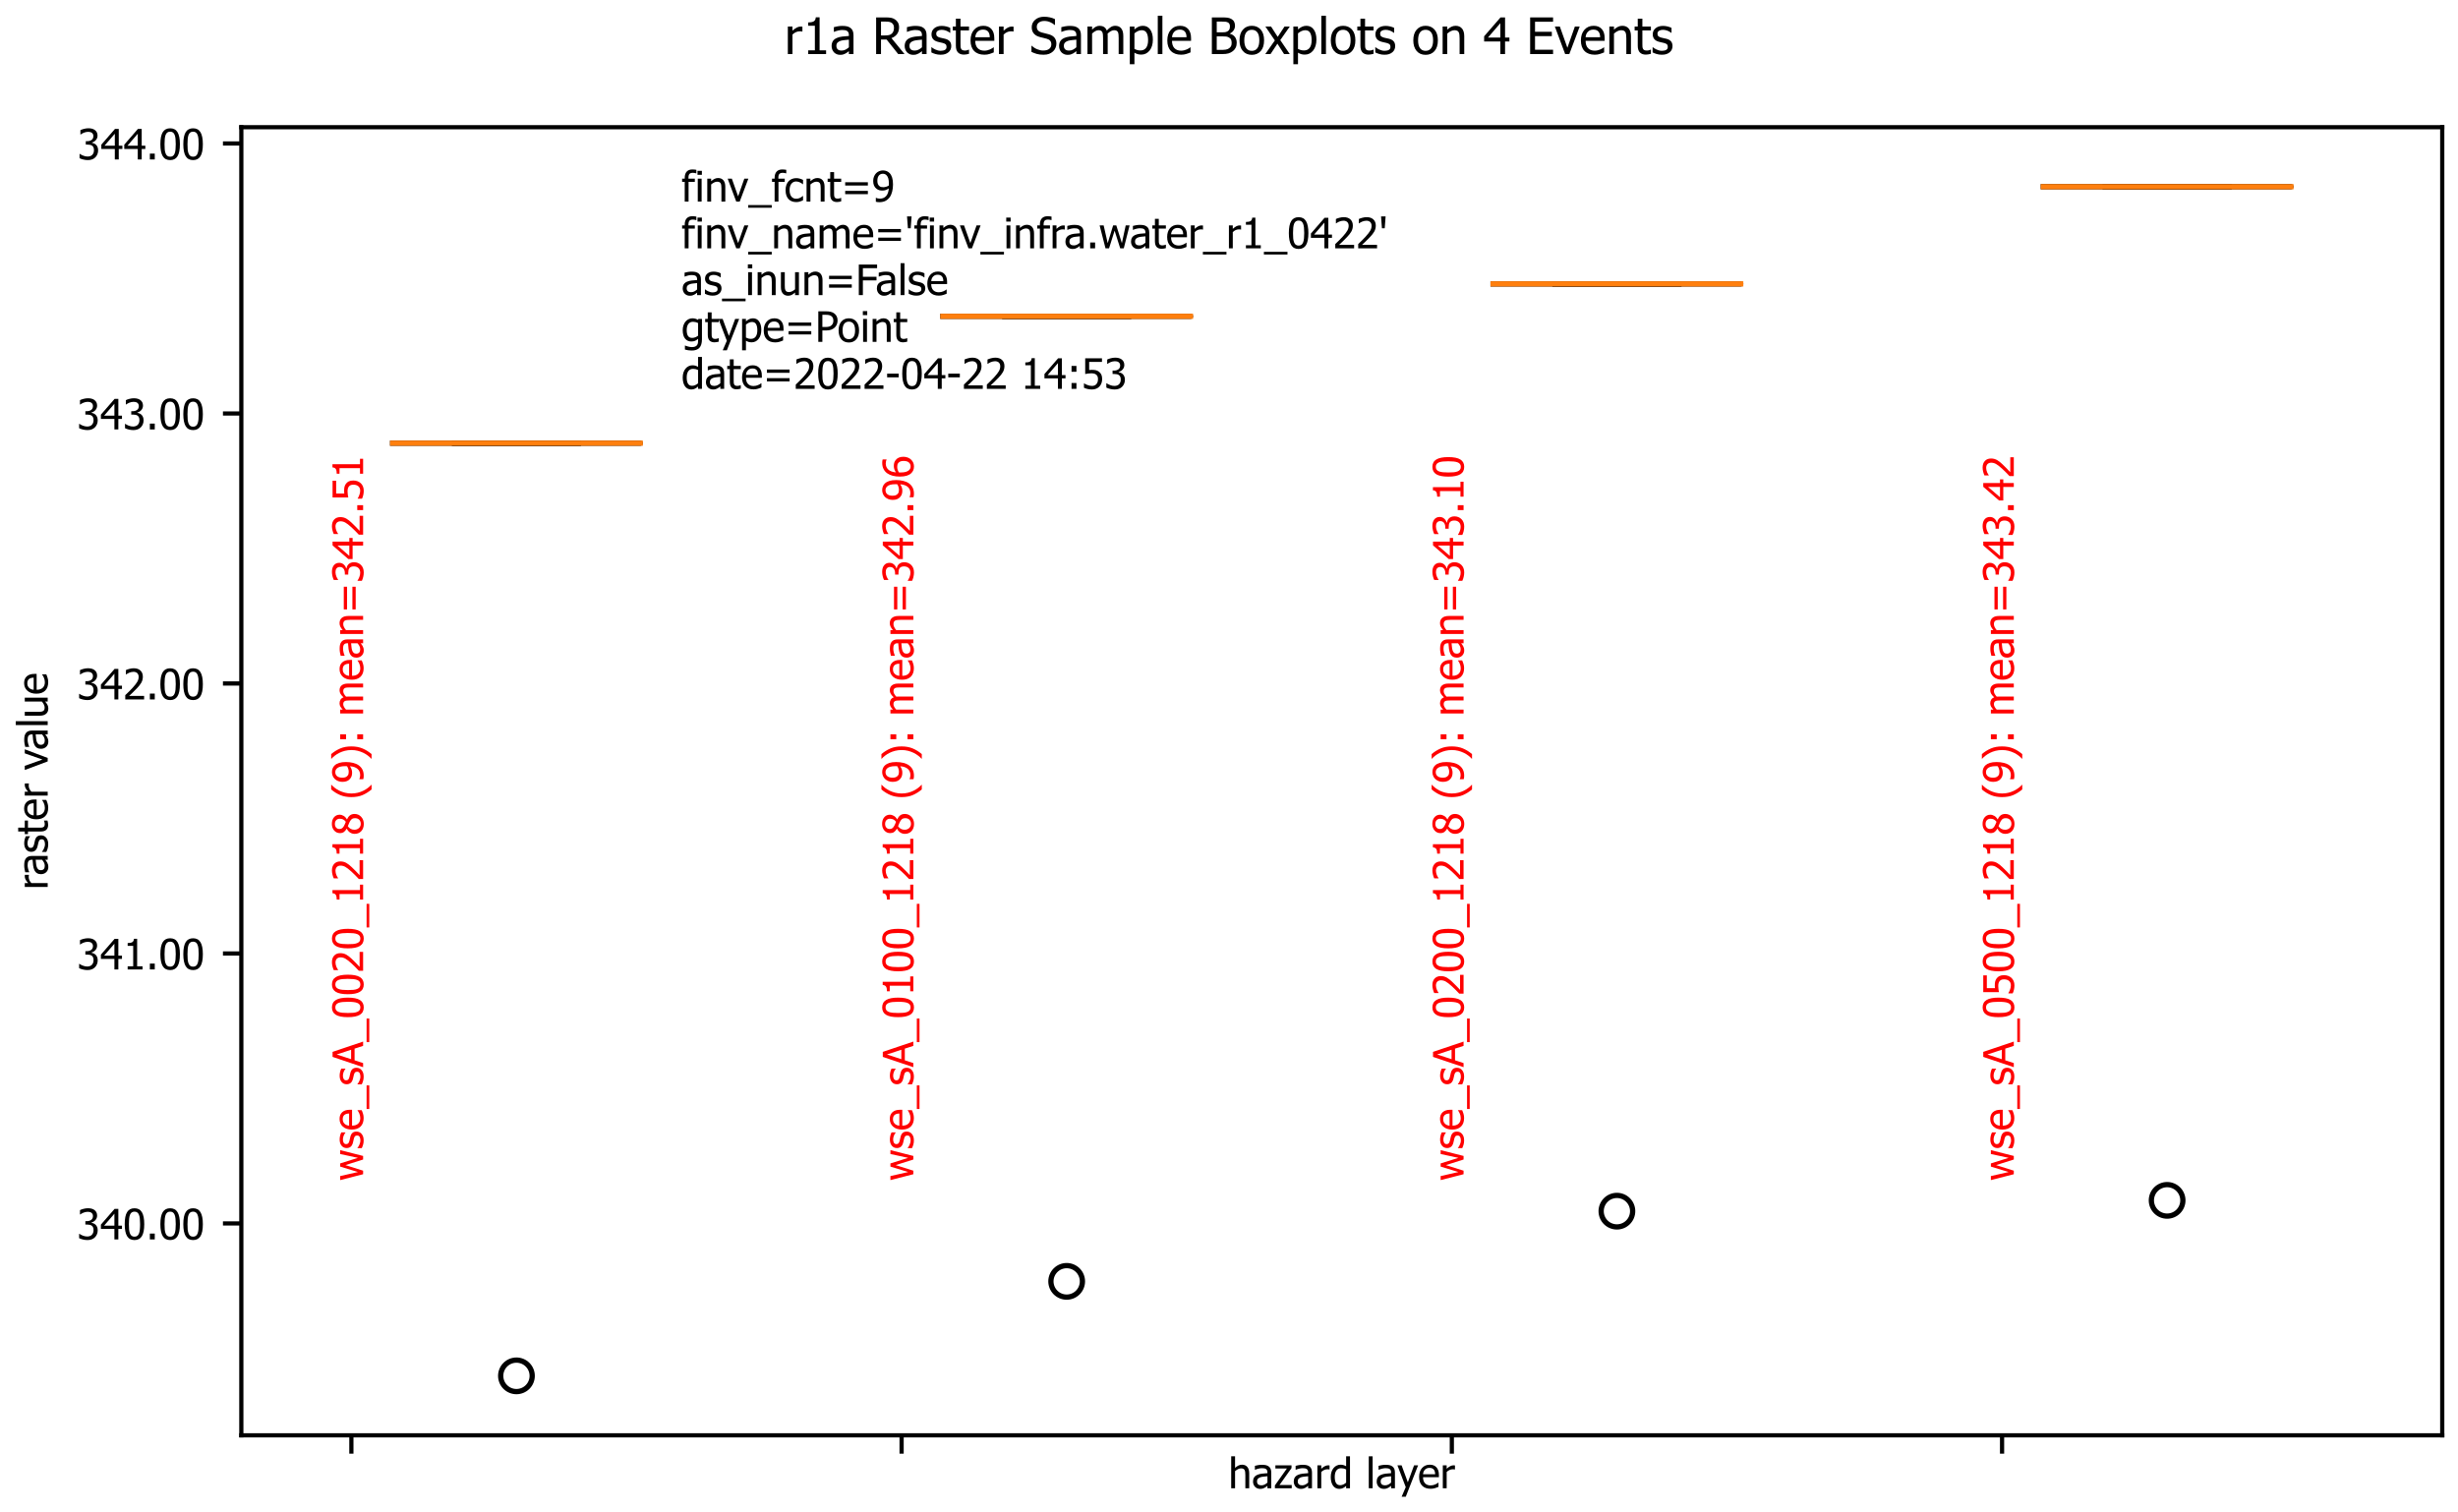 <?xml version="1.0" encoding="utf-8" standalone="no"?>
<!DOCTYPE svg PUBLIC "-//W3C//DTD SVG 1.1//EN"
  "http://www.w3.org/Graphics/SVG/1.1/DTD/svg11.dtd">
<!-- Created with matplotlib (https://matplotlib.org/) -->
<svg height="288pt" version="1.1" viewBox="0 0 468 288" width="468pt" xmlns="http://www.w3.org/2000/svg" xmlns:xlink="http://www.w3.org/1999/xlink">
 <defs>
  <style type="text/css">*{stroke-linecap:butt;stroke-linejoin:round;}</style>
 </defs>
 <g id="figure_1">
  <g id="patch_1">
   <path d="M 0 288 
L 468 288 
L 468 0 
L 0 0 
z
" style="fill:none;"/>
  </g>
  <g id="axes_1">
   <g id="patch_2">
    <path d="M 45.949 273.311 
L 465 273.311 
L 465 24.228 
L 45.949 24.228 
z
" style="fill:none;"/>
   </g>
   <g id="matplotlib.axis_1">
    <g id="xtick_1">
     <g id="line2d_1">
      <defs>
       <path d="M 0 0 
L 0 3.5 
" id="m042adf3359" style="stroke:#000000;stroke-width:0.8;"/>
      </defs>
      <g>
       <use style="stroke:#000000;stroke-width:0.8;" x="66.902" xlink:href="#m042adf3359" y="273.311"/>
      </g>
     </g>
     <g id="text_1">
      <!-- wse_sA_0020_1218 (9): mean=342.51 -->
      <g style="fill:#ff0000;" transform="translate(69.136 224.829)rotate(-90)scale(0.08 -0.08)">
       <defs>
        <path d="M 72.75 54.547 
L 58.938 0 
L 50.438 0 
L 37.109 42.047 
L 23.875 0 
L 15.438 0 
L 1.469 54.547 
L 11.031 54.547 
L 20.656 12.312 
L 33.594 54.547 
L 41.156 54.547 
L 54.438 12.312 
L 63.531 54.547 
z
" id="Tahoma-119"/>
        <path d="M 21.391 -1.312 
Q 15.922 -1.312 11.156 0.141 
Q 6.391 1.609 3.266 3.266 
L 3.266 13.578 
L 3.766 13.578 
Q 4.938 12.641 6.516 11.516 
Q 8.109 10.406 10.75 9.188 
Q 13.094 8.109 15.891 7.281 
Q 18.703 6.453 21.734 6.453 
Q 23.922 6.453 26.406 6.953 
Q 28.906 7.469 30.125 8.25 
Q 31.844 9.375 32.594 10.641 
Q 33.344 11.922 33.344 14.453 
Q 33.344 17.719 31.562 19.375 
Q 29.781 21.047 25.25 22.172 
Q 23.484 22.609 20.656 23.188 
Q 17.828 23.781 15.438 24.469 
Q 9.188 26.266 6.344 30.047 
Q 3.516 33.844 3.516 39.203 
Q 3.516 46.578 9.078 51.219 
Q 14.656 55.859 23.875 55.859 
Q 28.422 55.859 33 54.734 
Q 37.594 53.609 40.719 51.906 
L 40.719 42.094 
L 40.234 42.094 
Q 36.719 44.875 32.391 46.484 
Q 28.078 48.094 23.688 48.094 
Q 19.141 48.094 16.016 46.188 
Q 12.891 44.281 12.891 40.438 
Q 12.891 37.016 14.75 35.328 
Q 16.609 33.641 20.703 32.562 
Q 22.75 32.031 25.266 31.516 
Q 27.781 31 30.562 30.328 
Q 36.625 28.812 39.672 25.297 
Q 42.719 21.781 42.719 15.719 
Q 42.719 12.203 41.328 9.047 
Q 39.938 5.906 37.25 3.656 
Q 34.328 1.219 30.641 -0.047 
Q 26.953 -1.312 21.391 -1.312 
z
" id="Tahoma-115"/>
        <path d="M 30.328 -1.266 
Q 17.281 -1.266 10.078 6.078 
Q 2.875 13.422 2.875 26.953 
Q 2.875 40.281 9.859 48.172 
Q 16.844 56.062 28.125 56.062 
Q 33.203 56.062 37.109 54.594 
Q 41.016 53.125 43.953 50 
Q 46.875 46.875 48.438 42.359 
Q 50 37.844 50 31.297 
L 50 26.312 
L 12.203 26.312 
Q 12.203 16.797 16.984 11.766 
Q 21.781 6.734 30.219 6.734 
Q 33.25 6.734 36.156 7.422 
Q 39.062 8.109 41.406 9.188 
Q 43.891 10.297 45.594 11.344 
Q 47.312 12.406 48.438 13.328 
L 48.969 13.328 
L 48.969 3.328 
Q 47.359 2.688 44.969 1.734 
Q 42.578 0.781 40.672 0.25 
Q 37.984 -0.484 35.812 -0.875 
Q 33.641 -1.266 30.328 -1.266 
z
M 41.062 33.344 
Q 40.969 37.062 40.188 39.75 
Q 39.406 42.438 37.938 44.281 
Q 36.328 46.344 33.812 47.406 
Q 31.297 48.484 27.594 48.484 
Q 23.922 48.484 21.359 47.391 
Q 18.797 46.297 16.703 44.188 
Q 14.656 42.047 13.578 39.422 
Q 12.5 36.812 12.203 33.344 
z
" id="Tahoma-101"/>
        <path d="M 55.375 -14.656 
L -0.781 -14.656 
L -0.781 -8.297 
L 55.375 -8.297 
z
" id="Tahoma-95"/>
        <path d="M -0.484 0 
L 24.031 72.703 
L 35.938 72.703 
L 60.453 0 
L 50.25 0 
L 43.656 20.312 
L 15.875 20.312 
L 9.281 0 
z
M 40.969 28.562 
L 29.734 62.844 
L 18.562 28.562 
z
" id="Tahoma-65"/>
        <path d="M 50.531 36.375 
Q 50.531 16.797 44.844 7.641 
Q 39.156 -1.516 27.297 -1.516 
Q 15.281 -1.516 9.656 7.812 
Q 4.047 17.141 4.047 36.281 
Q 4.047 55.953 9.734 65.062 
Q 15.438 74.172 27.297 74.172 
Q 39.312 74.172 44.922 64.75 
Q 50.531 55.328 50.531 36.375 
z
M 38.031 14.203 
Q 39.453 17.828 40.031 23.344 
Q 40.625 28.859 40.625 36.375 
Q 40.625 43.844 40.031 49.359 
Q 39.453 54.891 37.984 58.547 
Q 36.531 62.25 33.953 64.172 
Q 31.391 66.109 27.297 66.109 
Q 23.25 66.109 20.625 64.172 
Q 18.016 62.25 16.5 58.453 
Q 15.047 54.734 14.5 49.062 
Q 13.969 43.406 13.969 36.281 
Q 13.969 28.656 14.422 23.531 
Q 14.891 18.406 16.453 14.359 
Q 17.875 10.594 20.484 8.562 
Q 23.094 6.547 27.297 6.547 
Q 31.344 6.547 33.953 8.469 
Q 36.578 10.406 38.031 14.203 
z
" id="Tahoma-48"/>
        <path d="M 50.203 0 
L 5.328 0 
L 5.328 10.203 
Q 10.156 14.797 14.453 18.984 
Q 18.75 23.188 22.859 27.734 
Q 31.156 36.859 34.172 42.359 
Q 37.203 47.859 37.203 53.719 
Q 37.203 56.734 36.25 59.031 
Q 35.297 61.328 33.641 62.844 
Q 31.938 64.312 29.688 65.031 
Q 27.438 65.766 24.75 65.766 
Q 22.172 65.766 19.5 65.109 
Q 16.844 64.453 14.406 63.484 
Q 12.359 62.641 10.453 61.469 
Q 8.547 60.297 7.375 59.469 
L 6.844 59.469 
L 6.844 69.828 
Q 9.859 71.344 15.25 72.781 
Q 20.656 74.219 25.484 74.219 
Q 35.641 74.219 41.406 68.812 
Q 47.172 63.422 47.172 54.203 
Q 47.172 49.953 46.172 46.328 
Q 45.172 42.719 43.406 39.656 
Q 41.609 36.469 39.062 33.344 
Q 36.531 30.219 33.688 27.203 
Q 29.109 22.219 23.469 16.844 
Q 17.828 11.469 14.453 8.344 
L 50.203 8.344 
z
" id="Tahoma-50"/>
        <path d="M 46.484 0 
L 11.031 0 
L 11.031 7.422 
L 24.219 7.422 
L 24.219 56.156 
L 11.031 56.156 
L 11.031 62.797 
Q 18.5 62.797 22.047 64.922 
Q 25.594 67.047 26.031 72.953 
L 33.594 72.953 
L 33.594 7.422 
L 46.484 7.422 
z
" id="Tahoma-49"/>
        <path d="M 39.594 55.766 
Q 39.594 60.641 36.328 63.906 
Q 33.062 67.188 27.25 67.188 
Q 21.922 67.188 18.531 64.25 
Q 15.141 61.328 15.141 56.344 
Q 15.141 52.734 16.875 50.234 
Q 18.609 47.75 22.078 45.75 
Q 23.578 44.922 26.672 43.453 
Q 29.781 42 32.328 41.156 
Q 36.578 44.438 38.078 47.875 
Q 39.594 51.312 39.594 55.766 
z
M 40.969 19.344 
Q 40.969 23.828 39.203 26.469 
Q 37.453 29.109 32.422 31.844 
Q 30.766 32.766 28 33.828 
Q 25.25 34.906 21.781 36.375 
Q 17.719 33.688 15.562 29.75 
Q 13.422 25.828 13.422 20.797 
Q 13.422 14.203 17.406 9.906 
Q 21.391 5.609 27.391 5.609 
Q 33.547 5.609 37.25 9.297 
Q 40.969 12.984 40.969 19.344 
z
M 27.297 -1.656 
Q 21.875 -1.656 17.422 -0.047 
Q 12.984 1.562 9.859 4.594 
Q 6.781 7.516 5.188 11.547 
Q 3.609 15.578 3.609 20.062 
Q 3.609 25.984 6.75 30.938 
Q 9.906 35.891 15.922 38.812 
L 15.922 39.109 
Q 10.547 42.234 7.953 45.938 
Q 5.375 49.656 5.375 55.219 
Q 5.375 63.422 11.578 68.891 
Q 17.781 74.359 27.297 74.359 
Q 37.203 74.359 43.188 69.156 
Q 49.172 63.969 49.172 55.859 
Q 49.172 50.984 46.312 46.188 
Q 43.453 41.406 38.094 38.719 
L 38.094 38.422 
Q 44.438 35.453 47.703 31.203 
Q 50.984 26.953 50.984 20.266 
Q 50.984 10.938 44.219 4.641 
Q 37.453 -1.656 27.297 -1.656 
z
" id="Tahoma-56"/>
        <path id="Tahoma-32"/>
        <path d="M 34.672 -20.125 
L 23.484 -20.125 
Q 14.984 -10.016 10.125 1.266 
Q 5.281 12.547 5.281 27.938 
Q 5.281 42.969 10.078 54.422 
Q 14.891 65.875 23.484 75.984 
L 34.672 75.984 
L 34.672 75.484 
Q 30.719 71.922 27.125 67.25 
Q 23.531 62.594 20.453 56.391 
Q 17.531 50.391 15.703 43.156 
Q 13.875 35.938 13.875 27.938 
Q 13.875 19.578 15.656 12.641 
Q 17.438 5.719 20.453 -0.531 
Q 23.391 -6.547 27.141 -11.406 
Q 30.906 -16.266 34.672 -19.625 
z
" id="Tahoma-40"/>
        <path d="M 40.625 42.828 
Q 40.625 50.25 39.25 54.906 
Q 37.891 59.578 35.5 62.109 
Q 33.344 64.453 31.141 65.328 
Q 28.953 66.219 26.312 66.219 
Q 20.312 66.219 16.75 61.922 
Q 13.188 57.625 13.188 49.469 
Q 13.188 44.875 14.359 41.891 
Q 15.531 38.922 18.172 36.766 
Q 20.016 35.25 22.359 34.734 
Q 24.703 34.234 27.391 34.234 
Q 30.516 34.234 34.125 35.328 
Q 37.75 36.422 40.438 38.234 
Q 40.484 38.969 40.547 40.156 
Q 40.625 41.359 40.625 42.828 
z
M 3.266 49.078 
Q 3.266 54.688 5.094 59.328 
Q 6.938 63.969 10.109 67.328 
Q 13.141 70.562 17.5 72.359 
Q 21.875 74.172 26.375 74.172 
Q 31.391 74.172 35.469 72.484 
Q 39.547 70.797 42.531 67.625 
Q 46.297 63.625 48.359 57.125 
Q 50.438 50.641 50.438 40.719 
Q 50.438 31.688 48.406 23.609 
Q 46.391 15.531 42.438 10.203 
Q 38.234 4.547 32.344 1.562 
Q 26.469 -1.422 17.828 -1.422 
Q 15.875 -1.422 13.672 -1.203 
Q 11.469 -0.984 9.578 -0.391 
L 9.578 8.938 
L 10.062 8.938 
Q 11.281 8.25 13.859 7.609 
Q 16.453 6.984 19.141 6.984 
Q 28.719 6.984 34.188 13.281 
Q 39.656 19.578 40.375 31.297 
Q 36.469 28.656 32.922 27.438 
Q 29.391 26.219 25.25 26.219 
Q 21.188 26.219 17.859 27.094 
Q 14.547 27.984 11.188 30.516 
Q 7.281 33.5 5.266 38.062 
Q 3.266 42.625 3.266 49.078 
z
" id="Tahoma-57"/>
        <path d="M 33.016 27.938 
Q 33.016 12.844 28.172 1.406 
Q 23.344 -10.016 14.797 -20.125 
L 3.609 -20.125 
L 3.609 -19.625 
Q 7.375 -16.266 11.172 -11.359 
Q 14.984 -6.453 17.828 -0.531 
Q 20.844 5.766 22.625 12.766 
Q 24.422 19.781 24.422 27.938 
Q 24.422 35.984 22.609 43.156 
Q 20.797 50.344 17.828 56.391 
Q 14.844 62.453 11.078 67.281 
Q 7.328 72.125 3.609 75.484 
L 3.609 75.984 
L 14.797 75.984 
Q 23.297 65.875 28.156 54.484 
Q 33.016 43.109 33.016 27.938 
z
" id="Tahoma-41"/>
        <path d="M 23.531 40.625 
L 11.859 40.625 
L 11.859 54.547 
L 23.531 54.547 
z
M 23.531 0 
L 11.859 0 
L 11.859 13.922 
L 23.531 13.922 
z
" id="Tahoma-58"/>
        <path d="M 68.562 0 
L 68.562 31.547 
Q 68.562 35.297 68.266 38.5 
Q 67.969 41.703 67.047 43.5 
Q 66.062 45.453 64.25 46.375 
Q 62.453 47.312 59.375 47.312 
Q 56.547 47.312 53.297 45.578 
Q 50.047 43.844 46.578 40.578 
Q 46.625 39.75 46.703 38.594 
Q 46.781 37.453 46.781 35.891 
L 46.781 0 
L 37.594 0 
L 37.594 31.547 
Q 37.594 35.297 37.297 38.5 
Q 37.016 41.703 36.078 43.5 
Q 35.109 45.453 33.297 46.375 
Q 31.5 47.312 28.422 47.312 
Q 25.438 47.312 22.156 45.453 
Q 18.891 43.609 15.828 40.719 
L 15.828 0 
L 6.641 0 
L 6.641 54.547 
L 15.828 54.547 
L 15.828 48.484 
Q 19.438 52.094 22.969 54.078 
Q 26.516 56.062 30.766 56.062 
Q 35.594 56.062 39.328 53.859 
Q 43.062 51.656 45.016 46.625 
Q 49.172 51.266 53.125 53.656 
Q 57.078 56.062 61.719 56.062 
Q 65.234 56.062 68.109 54.953 
Q 71 53.859 73.141 51.422 
Q 75.344 48.922 76.531 45.203 
Q 77.734 41.5 77.734 35.891 
L 77.734 0 
z
" id="Tahoma-109"/>
        <path d="M 37.109 13.422 
L 37.109 28.562 
Q 33.844 28.266 28.828 27.75 
Q 23.828 27.25 20.75 26.312 
Q 17.094 25.203 14.703 22.875 
Q 12.312 20.562 12.312 16.406 
Q 12.312 11.719 14.938 9.328 
Q 17.578 6.938 22.656 6.938 
Q 27 6.938 30.516 8.812 
Q 34.031 10.688 37.109 13.422 
z
M 37.109 5.812 
Q 35.984 4.984 34.109 3.484 
Q 32.234 2 30.469 1.125 
Q 28.031 -0.141 25.75 -0.828 
Q 23.484 -1.516 19.391 -1.516 
Q 16.016 -1.516 12.984 -0.234 
Q 9.969 1.031 7.672 3.328 
Q 5.469 5.562 4.141 8.859 
Q 2.828 12.156 2.828 15.828 
Q 2.828 21.484 5.219 25.453 
Q 7.625 29.438 12.797 31.781 
Q 17.391 33.891 23.641 34.688 
Q 29.891 35.5 37.109 35.891 
L 37.109 37.641 
Q 37.109 40.875 36.125 42.844 
Q 35.156 44.828 33.406 45.906 
Q 31.641 47.016 29.094 47.375 
Q 26.562 47.75 23.875 47.75 
Q 20.703 47.75 16.406 46.797 
Q 12.109 45.844 7.812 44.047 
L 7.281 44.047 
L 7.281 53.375 
Q 9.812 54.109 14.547 54.984 
Q 19.281 55.859 23.922 55.859 
Q 29.547 55.859 33.391 54.984 
Q 37.25 54.109 40.328 51.812 
Q 43.312 49.562 44.766 46 
Q 46.234 42.438 46.234 37.312 
L 46.234 0 
L 37.109 0 
z
" id="Tahoma-97"/>
        <path d="M 49.516 0 
L 40.328 0 
L 40.328 31.062 
Q 40.328 34.812 39.953 38.062 
Q 39.594 41.312 38.578 43.266 
Q 37.453 45.312 35.453 46.312 
Q 33.453 47.312 29.984 47.312 
Q 26.562 47.312 22.922 45.484 
Q 19.281 43.656 15.828 40.719 
L 15.828 0 
L 6.641 0 
L 6.641 54.547 
L 15.828 54.547 
L 15.828 48.484 
Q 19.922 52.156 23.922 54.109 
Q 27.938 56.062 32.375 56.062 
Q 40.438 56.062 44.969 50.75 
Q 49.516 45.453 49.516 35.406 
z
" id="Tahoma-110"/>
        <path d="M 63.375 38.188 
L 9.375 38.188 
L 9.375 46 
L 63.375 46 
z
M 63.375 17.672 
L 9.375 17.672 
L 9.375 25.484 
L 63.375 25.484 
z
" id="Tahoma-61"/>
        <path d="M 24.953 65.766 
Q 22.312 65.766 19.672 65.125 
Q 17.047 64.5 14.5 63.484 
Q 12.156 62.5 10.422 61.422 
Q 8.688 60.359 7.328 59.422 
L 6.734 59.422 
L 6.734 69.734 
Q 9.906 71.438 15.344 72.828 
Q 20.797 74.219 25.734 74.219 
Q 30.672 74.219 34.344 73.219 
Q 38.031 72.219 41.016 70.125 
Q 44.234 67.781 45.875 64.453 
Q 47.516 61.141 47.516 56.688 
Q 47.516 50.688 43.547 46.141 
Q 39.594 41.609 34.078 40.375 
L 34.078 39.703 
Q 36.375 39.266 38.984 38.188 
Q 41.609 37.109 43.844 35.016 
Q 46.094 32.906 47.5 29.609 
Q 48.922 26.312 48.922 21.578 
Q 48.922 16.656 47.234 12.531 
Q 45.562 8.406 42.484 5.219 
Q 39.312 1.906 34.812 0.188 
Q 30.328 -1.516 24.609 -1.516 
Q 19.141 -1.516 13.766 -0.188 
Q 8.406 1.125 4.734 2.984 
L 4.734 13.281 
L 5.422 13.281 
Q 8.5 11.031 13.672 8.984 
Q 18.844 6.938 24.031 6.938 
Q 27 6.938 30 7.891 
Q 33.016 8.844 35.016 10.984 
Q 36.969 13.141 37.984 15.719 
Q 39.016 18.312 39.016 22.266 
Q 39.016 26.219 37.859 28.75 
Q 36.719 31.297 34.672 32.766 
Q 32.625 34.234 29.812 34.797 
Q 27 35.359 23.734 35.359 
L 19.578 35.359 
L 19.578 43.453 
L 22.797 43.453 
Q 29.391 43.453 33.516 46.578 
Q 37.641 49.703 37.641 55.672 
Q 37.641 58.406 36.562 60.375 
Q 35.5 62.359 33.844 63.531 
Q 31.984 64.797 29.734 65.281 
Q 27.484 65.766 24.953 65.766 
z
" id="Tahoma-51"/>
        <path d="M 52.094 25 
L 43.453 25 
L 43.453 0 
L 34.078 0 
L 34.078 25 
L 1.953 25 
L 1.953 35.25 
L 34.469 72.703 
L 43.453 72.703 
L 43.453 32.812 
L 52.094 32.812 
z
M 34.078 32.812 
L 34.078 61.234 
L 9.578 32.812 
z
" id="Tahoma-52"/>
        <path d="M 20.953 0 
L 9.281 0 
L 9.281 13.922 
L 20.953 13.922 
z
" id="Tahoma-46"/>
        <path d="M 49.359 23.141 
Q 49.359 17.875 47.672 13.375 
Q 46 8.891 42.969 5.609 
Q 39.891 2.297 35.328 0.391 
Q 30.766 -1.516 25.094 -1.516 
Q 19.875 -1.516 14.812 -0.359 
Q 9.766 0.781 6.062 2.641 
L 6.062 12.938 
L 6.734 12.938 
Q 7.859 12.109 9.953 11.062 
Q 12.062 10.016 14.594 9.078 
Q 17.484 8.062 19.875 7.5 
Q 22.266 6.938 25.25 6.938 
Q 28.172 6.938 30.953 7.984 
Q 33.734 9.031 35.75 11.375 
Q 37.547 13.531 38.5 16.406 
Q 39.453 19.281 39.453 23.188 
Q 39.453 27.047 38.406 29.531 
Q 37.359 32.031 35.359 33.641 
Q 33.25 35.5 30.203 36.25 
Q 27.156 37.016 23.391 37.016 
Q 19.438 37.016 15.422 36.406 
Q 11.422 35.797 9.031 35.25 
L 9.031 72.703 
L 48.922 72.703 
L 48.922 64.156 
L 18.453 64.156 
L 18.453 44.828 
Q 20.219 45.016 21.922 45.109 
Q 23.641 45.219 25.047 45.219 
Q 30.609 45.219 34.469 44.281 
Q 38.328 43.359 41.891 40.672 
Q 45.516 37.938 47.438 33.828 
Q 49.359 29.734 49.359 23.141 
z
" id="Tahoma-53"/>
       </defs>
       <use xlink:href="#Tahoma-119"/>
       <use x="74.219" xlink:href="#Tahoma-115"/>
       <use x="118.848" xlink:href="#Tahoma-101"/>
       <use x="171.484" xlink:href="#Tahoma-95"/>
       <use x="226.074" xlink:href="#Tahoma-115"/>
       <use x="270.703" xlink:href="#Tahoma-65"/>
       <use x="330.664" xlink:href="#Tahoma-95"/>
       <use x="385.254" xlink:href="#Tahoma-48"/>
       <use x="439.844" xlink:href="#Tahoma-48"/>
       <use x="494.434" xlink:href="#Tahoma-50"/>
       <use x="549.023" xlink:href="#Tahoma-48"/>
       <use x="603.613" xlink:href="#Tahoma-95"/>
       <use x="658.203" xlink:href="#Tahoma-49"/>
       <use x="712.793" xlink:href="#Tahoma-50"/>
       <use x="767.383" xlink:href="#Tahoma-49"/>
       <use x="821.973" xlink:href="#Tahoma-56"/>
       <use x="876.562" xlink:href="#Tahoma-32"/>
       <use x="907.812" xlink:href="#Tahoma-40"/>
       <use x="946.094" xlink:href="#Tahoma-57"/>
       <use x="1000.684" xlink:href="#Tahoma-41"/>
       <use x="1038.965" xlink:href="#Tahoma-58"/>
       <use x="1074.316" xlink:href="#Tahoma-32"/>
       <use x="1105.566" xlink:href="#Tahoma-109"/>
       <use x="1189.551" xlink:href="#Tahoma-101"/>
       <use x="1242.188" xlink:href="#Tahoma-97"/>
       <use x="1294.678" xlink:href="#Tahoma-110"/>
       <use x="1350.439" xlink:href="#Tahoma-61"/>
       <use x="1423.193" xlink:href="#Tahoma-51"/>
       <use x="1477.783" xlink:href="#Tahoma-52"/>
       <use x="1532.373" xlink:href="#Tahoma-50"/>
       <use x="1586.963" xlink:href="#Tahoma-46"/>
       <use x="1617.236" xlink:href="#Tahoma-53"/>
       <use x="1671.826" xlink:href="#Tahoma-49"/>
      </g>
     </g>
    </g>
    <g id="xtick_2">
     <g id="line2d_2">
      <g>
       <use style="stroke:#000000;stroke-width:0.8;" x="171.664" xlink:href="#m042adf3359" y="273.311"/>
      </g>
     </g>
     <g id="text_2">
      <!-- wse_sA_0100_1218 (9): mean=342.96 -->
      <g style="fill:#ff0000;" transform="translate(173.899 224.829)rotate(-90)scale(0.08 -0.08)">
       <defs>
        <path d="M 51.312 23.578 
Q 51.312 17.969 49.453 13.234 
Q 47.609 8.5 44.484 5.328 
Q 41.219 1.953 37.156 0.219 
Q 33.109 -1.516 28.219 -1.516 
Q 23.297 -1.516 19.266 0.141 
Q 15.234 1.812 12.156 5.078 
Q 8.406 9.031 6.281 15.641 
Q 4.156 22.266 4.156 31.938 
Q 4.156 41.406 6.109 49.047 
Q 8.062 56.688 12.109 62.359 
Q 16.062 67.875 22.312 70.969 
Q 28.562 74.078 36.766 74.078 
Q 39.203 74.078 41.297 73.828 
Q 43.406 73.578 45.016 73.047 
L 45.016 63.719 
L 44.578 63.719 
Q 43.266 64.453 40.766 65.062 
Q 38.281 65.672 35.453 65.672 
Q 26.375 65.672 20.781 59.547 
Q 15.188 53.422 14.156 41.359 
Q 17.625 43.797 21.281 45.109 
Q 24.953 46.438 29.297 46.438 
Q 33.547 46.438 36.734 45.578 
Q 39.938 44.734 43.406 42.141 
Q 47.406 39.109 49.359 34.469 
Q 51.312 29.828 51.312 23.578 
z
M 41.406 23.188 
Q 41.406 27.688 40.234 30.703 
Q 39.062 33.734 36.422 35.891 
Q 34.516 37.453 32.094 37.938 
Q 29.688 38.422 27.156 38.422 
Q 23.734 38.422 20.5 37.391 
Q 17.281 36.375 14.156 34.422 
Q 14.062 33.344 14.016 32.344 
Q 13.969 31.344 13.969 29.828 
Q 13.969 22.266 15.453 17.625 
Q 16.938 12.984 19.141 10.594 
Q 21.234 8.297 23.453 7.375 
Q 25.688 6.453 28.266 6.453 
Q 34.125 6.453 37.766 10.641 
Q 41.406 14.844 41.406 23.188 
z
" id="Tahoma-54"/>
       </defs>
       <use xlink:href="#Tahoma-119"/>
       <use x="74.219" xlink:href="#Tahoma-115"/>
       <use x="118.848" xlink:href="#Tahoma-101"/>
       <use x="171.484" xlink:href="#Tahoma-95"/>
       <use x="226.074" xlink:href="#Tahoma-115"/>
       <use x="270.703" xlink:href="#Tahoma-65"/>
       <use x="330.664" xlink:href="#Tahoma-95"/>
       <use x="385.254" xlink:href="#Tahoma-48"/>
       <use x="439.844" xlink:href="#Tahoma-49"/>
       <use x="494.434" xlink:href="#Tahoma-48"/>
       <use x="549.023" xlink:href="#Tahoma-48"/>
       <use x="603.613" xlink:href="#Tahoma-95"/>
       <use x="658.203" xlink:href="#Tahoma-49"/>
       <use x="712.793" xlink:href="#Tahoma-50"/>
       <use x="767.383" xlink:href="#Tahoma-49"/>
       <use x="821.973" xlink:href="#Tahoma-56"/>
       <use x="876.562" xlink:href="#Tahoma-32"/>
       <use x="907.812" xlink:href="#Tahoma-40"/>
       <use x="946.094" xlink:href="#Tahoma-57"/>
       <use x="1000.684" xlink:href="#Tahoma-41"/>
       <use x="1038.965" xlink:href="#Tahoma-58"/>
       <use x="1074.316" xlink:href="#Tahoma-32"/>
       <use x="1105.566" xlink:href="#Tahoma-109"/>
       <use x="1189.551" xlink:href="#Tahoma-101"/>
       <use x="1242.188" xlink:href="#Tahoma-97"/>
       <use x="1294.678" xlink:href="#Tahoma-110"/>
       <use x="1350.439" xlink:href="#Tahoma-61"/>
       <use x="1423.193" xlink:href="#Tahoma-51"/>
       <use x="1477.783" xlink:href="#Tahoma-52"/>
       <use x="1532.373" xlink:href="#Tahoma-50"/>
       <use x="1586.963" xlink:href="#Tahoma-46"/>
       <use x="1617.236" xlink:href="#Tahoma-57"/>
       <use x="1671.826" xlink:href="#Tahoma-54"/>
      </g>
     </g>
    </g>
    <g id="xtick_3">
     <g id="line2d_3">
      <g>
       <use style="stroke:#000000;stroke-width:0.8;" x="276.427" xlink:href="#m042adf3359" y="273.311"/>
      </g>
     </g>
     <g id="text_3">
      <!-- wse_sA_0200_1218 (9): mean=343.10 -->
      <g style="fill:#ff0000;" transform="translate(278.661 224.829)rotate(-90)scale(0.08 -0.08)">
       <use xlink:href="#Tahoma-119"/>
       <use x="74.219" xlink:href="#Tahoma-115"/>
       <use x="118.848" xlink:href="#Tahoma-101"/>
       <use x="171.484" xlink:href="#Tahoma-95"/>
       <use x="226.074" xlink:href="#Tahoma-115"/>
       <use x="270.703" xlink:href="#Tahoma-65"/>
       <use x="330.664" xlink:href="#Tahoma-95"/>
       <use x="385.254" xlink:href="#Tahoma-48"/>
       <use x="439.844" xlink:href="#Tahoma-50"/>
       <use x="494.434" xlink:href="#Tahoma-48"/>
       <use x="549.023" xlink:href="#Tahoma-48"/>
       <use x="603.613" xlink:href="#Tahoma-95"/>
       <use x="658.203" xlink:href="#Tahoma-49"/>
       <use x="712.793" xlink:href="#Tahoma-50"/>
       <use x="767.383" xlink:href="#Tahoma-49"/>
       <use x="821.973" xlink:href="#Tahoma-56"/>
       <use x="876.562" xlink:href="#Tahoma-32"/>
       <use x="907.812" xlink:href="#Tahoma-40"/>
       <use x="946.094" xlink:href="#Tahoma-57"/>
       <use x="1000.684" xlink:href="#Tahoma-41"/>
       <use x="1038.965" xlink:href="#Tahoma-58"/>
       <use x="1074.316" xlink:href="#Tahoma-32"/>
       <use x="1105.566" xlink:href="#Tahoma-109"/>
       <use x="1189.551" xlink:href="#Tahoma-101"/>
       <use x="1242.188" xlink:href="#Tahoma-97"/>
       <use x="1294.678" xlink:href="#Tahoma-110"/>
       <use x="1350.439" xlink:href="#Tahoma-61"/>
       <use x="1423.193" xlink:href="#Tahoma-51"/>
       <use x="1477.783" xlink:href="#Tahoma-52"/>
       <use x="1532.373" xlink:href="#Tahoma-51"/>
       <use x="1586.963" xlink:href="#Tahoma-46"/>
       <use x="1617.236" xlink:href="#Tahoma-49"/>
       <use x="1671.826" xlink:href="#Tahoma-48"/>
      </g>
     </g>
    </g>
    <g id="xtick_4">
     <g id="line2d_4">
      <g>
       <use style="stroke:#000000;stroke-width:0.8;" x="381.19" xlink:href="#m042adf3359" y="273.311"/>
      </g>
     </g>
     <g id="text_4">
      <!-- wse_sA_0500_1218 (9): mean=343.42 -->
      <g style="fill:#ff0000;" transform="translate(383.424 224.829)rotate(-90)scale(0.08 -0.08)">
       <use xlink:href="#Tahoma-119"/>
       <use x="74.219" xlink:href="#Tahoma-115"/>
       <use x="118.848" xlink:href="#Tahoma-101"/>
       <use x="171.484" xlink:href="#Tahoma-95"/>
       <use x="226.074" xlink:href="#Tahoma-115"/>
       <use x="270.703" xlink:href="#Tahoma-65"/>
       <use x="330.664" xlink:href="#Tahoma-95"/>
       <use x="385.254" xlink:href="#Tahoma-48"/>
       <use x="439.844" xlink:href="#Tahoma-53"/>
       <use x="494.434" xlink:href="#Tahoma-48"/>
       <use x="549.023" xlink:href="#Tahoma-48"/>
       <use x="603.613" xlink:href="#Tahoma-95"/>
       <use x="658.203" xlink:href="#Tahoma-49"/>
       <use x="712.793" xlink:href="#Tahoma-50"/>
       <use x="767.383" xlink:href="#Tahoma-49"/>
       <use x="821.973" xlink:href="#Tahoma-56"/>
       <use x="876.562" xlink:href="#Tahoma-32"/>
       <use x="907.812" xlink:href="#Tahoma-40"/>
       <use x="946.094" xlink:href="#Tahoma-57"/>
       <use x="1000.684" xlink:href="#Tahoma-41"/>
       <use x="1038.965" xlink:href="#Tahoma-58"/>
       <use x="1074.316" xlink:href="#Tahoma-32"/>
       <use x="1105.566" xlink:href="#Tahoma-109"/>
       <use x="1189.551" xlink:href="#Tahoma-101"/>
       <use x="1242.188" xlink:href="#Tahoma-97"/>
       <use x="1294.678" xlink:href="#Tahoma-110"/>
       <use x="1350.439" xlink:href="#Tahoma-61"/>
       <use x="1423.193" xlink:href="#Tahoma-51"/>
       <use x="1477.783" xlink:href="#Tahoma-52"/>
       <use x="1532.373" xlink:href="#Tahoma-51"/>
       <use x="1586.963" xlink:href="#Tahoma-46"/>
       <use x="1617.236" xlink:href="#Tahoma-52"/>
       <use x="1671.826" xlink:href="#Tahoma-50"/>
      </g>
     </g>
    </g>
    <g id="text_5">
     <!-- hazard layer -->
     <g transform="translate(233.887 283.39)scale(0.08 -0.08)">
      <defs>
       <path d="M 49.516 0 
L 40.328 0 
L 40.328 31.062 
Q 40.328 34.812 39.953 38.062 
Q 39.594 41.312 38.578 43.266 
Q 37.453 45.312 35.453 46.312 
Q 33.453 47.312 29.984 47.312 
Q 26.562 47.312 22.922 45.484 
Q 19.281 43.656 15.828 40.719 
L 15.828 0 
L 6.641 0 
L 6.641 75.984 
L 15.828 75.984 
L 15.828 48.484 
Q 19.922 52.156 23.922 54.109 
Q 27.938 56.062 32.375 56.062 
Q 40.438 56.062 44.969 50.75 
Q 49.516 45.453 49.516 35.406 
z
" id="Tahoma-104"/>
       <path d="M 42.484 0 
L 2.391 0 
L 2.391 6.781 
L 30.906 46.969 
L 3.562 46.969 
L 3.562 54.547 
L 41.938 54.547 
L 41.938 48 
L 13.281 7.672 
L 42.484 7.672 
z
" id="Tahoma-122"/>
       <path d="M 35.547 44.672 
L 35.062 44.672 
Q 34.031 44.969 32.875 45.047 
Q 31.734 45.125 30.125 45.125 
Q 26.422 45.125 22.75 43.5 
Q 19.094 41.891 15.828 38.719 
L 15.828 0 
L 6.641 0 
L 6.641 54.547 
L 15.828 54.547 
L 15.828 46.438 
Q 20.844 50.875 24.578 52.703 
Q 28.328 54.547 31.844 54.547 
Q 33.25 54.547 33.953 54.469 
Q 34.672 54.391 35.547 54.25 
z
" id="Tahoma-114"/>
       <path d="M 48.641 0 
L 39.453 0 
L 39.453 5.562 
Q 37.312 3.766 35.75 2.594 
Q 34.188 1.422 32.078 0.438 
Q 30.125 -0.484 28.016 -1 
Q 25.922 -1.516 23.141 -1.516 
Q 18.703 -1.516 14.922 0.344 
Q 11.141 2.203 8.5 5.766 
Q 5.812 9.375 4.344 14.672 
Q 2.875 19.969 2.875 26.859 
Q 2.875 34.031 4.734 39.281 
Q 6.594 44.531 9.859 48.438 
Q 12.844 52 17.062 54.031 
Q 21.297 56.062 25.922 56.062 
Q 30.031 56.062 33.047 55.156 
Q 36.078 54.25 39.453 52.344 
L 39.453 75.984 
L 48.641 75.984 
z
M 39.453 13.281 
L 39.453 44.734 
Q 36.031 46.391 33.312 47.016 
Q 30.609 47.656 27.438 47.656 
Q 20.359 47.656 16.359 42.359 
Q 12.359 37.062 12.359 27.047 
Q 12.359 17.438 15.422 12.328 
Q 18.5 7.234 25.297 7.234 
Q 28.906 7.234 32.562 8.859 
Q 36.234 10.5 39.453 13.281 
z
" id="Tahoma-100"/>
       <path d="M 16.016 0 
L 6.844 0 
L 6.844 75.984 
L 16.016 75.984 
z
" id="Tahoma-108"/>
       <path d="M 49.516 54.547 
L 20.172 -20.125 
L 10.359 -20.125 
L 20.125 2.641 
L 0.297 54.547 
L 10.203 54.547 
L 25.094 14.156 
L 39.938 54.547 
z
" id="Tahoma-121"/>
      </defs>
      <use xlink:href="#Tahoma-104"/>
      <use x="55.762" xlink:href="#Tahoma-97"/>
      <use x="108.252" xlink:href="#Tahoma-122"/>
      <use x="152.686" xlink:href="#Tahoma-97"/>
      <use x="205.176" xlink:href="#Tahoma-114"/>
      <use x="240.711" xlink:href="#Tahoma-100"/>
      <use x="295.984" xlink:href="#Tahoma-32"/>
      <use x="327.234" xlink:href="#Tahoma-108"/>
      <use x="350.086" xlink:href="#Tahoma-97"/>
      <use x="401.951" xlink:href="#Tahoma-121"/>
      <use x="451.006" xlink:href="#Tahoma-101"/>
      <use x="503.643" xlink:href="#Tahoma-114"/>
     </g>
    </g>
   </g>
   <g id="matplotlib.axis_2">
    <g id="ytick_1">
     <g id="line2d_5">
      <defs>
       <path d="M 0 0 
L -3.5 0 
" id="mc80582c23f" style="stroke:#000000;stroke-width:0.8;"/>
      </defs>
      <g>
       <use style="stroke:#000000;stroke-width:0.8;" x="45.949" xlink:href="#mc80582c23f" y="232.97"/>
      </g>
     </g>
     <g id="text_6">
      <!-- 340.00 -->
      <g transform="translate(14.689 236.009)scale(0.08 -0.08)">
       <use xlink:href="#Tahoma-51"/>
       <use x="54.59" xlink:href="#Tahoma-52"/>
       <use x="109.18" xlink:href="#Tahoma-48"/>
       <use x="163.77" xlink:href="#Tahoma-46"/>
       <use x="194.043" xlink:href="#Tahoma-48"/>
       <use x="248.633" xlink:href="#Tahoma-48"/>
      </g>
     </g>
    </g>
    <g id="ytick_2">
     <g id="line2d_6">
      <g>
       <use style="stroke:#000000;stroke-width:0.8;" x="45.949" xlink:href="#mc80582c23f" y="181.558"/>
      </g>
     </g>
     <g id="text_7">
      <!-- 341.00 -->
      <g transform="translate(14.689 184.598)scale(0.08 -0.08)">
       <use xlink:href="#Tahoma-51"/>
       <use x="54.59" xlink:href="#Tahoma-52"/>
       <use x="109.18" xlink:href="#Tahoma-49"/>
       <use x="163.77" xlink:href="#Tahoma-46"/>
       <use x="194.043" xlink:href="#Tahoma-48"/>
       <use x="248.633" xlink:href="#Tahoma-48"/>
      </g>
     </g>
    </g>
    <g id="ytick_3">
     <g id="line2d_7">
      <g>
       <use style="stroke:#000000;stroke-width:0.8;" x="45.949" xlink:href="#mc80582c23f" y="130.147"/>
      </g>
     </g>
     <g id="text_8">
      <!-- 342.00 -->
      <g transform="translate(14.689 133.186)scale(0.08 -0.08)">
       <use xlink:href="#Tahoma-51"/>
       <use x="54.59" xlink:href="#Tahoma-52"/>
       <use x="109.18" xlink:href="#Tahoma-50"/>
       <use x="163.77" xlink:href="#Tahoma-46"/>
       <use x="194.043" xlink:href="#Tahoma-48"/>
       <use x="248.633" xlink:href="#Tahoma-48"/>
      </g>
     </g>
    </g>
    <g id="ytick_4">
     <g id="line2d_8">
      <g>
       <use style="stroke:#000000;stroke-width:0.8;" x="45.949" xlink:href="#mc80582c23f" y="78.735"/>
      </g>
     </g>
     <g id="text_9">
      <!-- 343.00 -->
      <g transform="translate(14.689 81.775)scale(0.08 -0.08)">
       <use xlink:href="#Tahoma-51"/>
       <use x="54.59" xlink:href="#Tahoma-52"/>
       <use x="109.18" xlink:href="#Tahoma-51"/>
       <use x="163.77" xlink:href="#Tahoma-46"/>
       <use x="194.043" xlink:href="#Tahoma-48"/>
       <use x="248.633" xlink:href="#Tahoma-48"/>
      </g>
     </g>
    </g>
    <g id="ytick_5">
     <g id="line2d_9">
      <g>
       <use style="stroke:#000000;stroke-width:0.8;" x="45.949" xlink:href="#mc80582c23f" y="27.324"/>
      </g>
     </g>
     <g id="text_10">
      <!-- 344.00 -->
      <g transform="translate(14.769 30.363)scale(0.08 -0.08)">
       <use xlink:href="#Tahoma-51"/>
       <use x="54.59" xlink:href="#Tahoma-52"/>
       <use x="109.18" xlink:href="#Tahoma-52"/>
       <use x="162.77" xlink:href="#Tahoma-46"/>
       <use x="193.043" xlink:href="#Tahoma-48"/>
       <use x="247.633" xlink:href="#Tahoma-48"/>
      </g>
     </g>
    </g>
    <g id="text_11">
     <!-- raster value -->
     <g transform="translate(9.079 169.427)rotate(-90)scale(0.08 -0.08)">
      <defs>
       <path d="M 23.141 -1.078 
Q 15.625 -1.078 11.422 3.188 
Q 7.234 7.469 7.234 16.703 
L 7.234 46.922 
L 1.031 46.922 
L 1.031 54.547 
L 7.234 54.547 
L 7.234 70.219 
L 16.406 70.219 
L 16.406 54.547 
L 33.297 54.547 
L 33.297 46.922 
L 16.406 46.922 
L 16.406 21 
Q 16.406 16.844 16.547 14.594 
Q 16.703 12.359 17.672 10.406 
Q 18.5 8.688 20.359 7.828 
Q 22.219 6.984 25.391 6.984 
Q 27.641 6.984 29.734 7.641 
Q 31.844 8.297 32.766 8.734 
L 33.297 8.734 
L 33.297 0.484 
Q 30.719 -0.25 28.047 -0.656 
Q 25.391 -1.078 23.141 -1.078 
z
" id="Tahoma-116"/>
       <path d="M 49.516 54.547 
L 28.953 0 
L 20.703 0 
L 0.297 54.547 
L 10.203 54.547 
L 25.141 12.453 
L 39.938 54.547 
z
" id="Tahoma-118"/>
       <path d="M 49.125 0 
L 39.938 0 
L 39.938 6.062 
Q 35.688 2.344 31.875 0.406 
Q 28.078 -1.516 23.391 -1.516 
Q 19.828 -1.516 16.672 -0.344 
Q 13.531 0.828 11.188 3.375 
Q 8.844 5.906 7.547 9.766 
Q 6.25 13.625 6.25 19.141 
L 6.25 54.547 
L 15.438 54.547 
L 15.438 23.484 
Q 15.438 19.141 15.75 16.281 
Q 16.062 13.422 17.188 11.281 
Q 18.312 9.188 20.234 8.203 
Q 22.172 7.234 25.781 7.234 
Q 29.156 7.234 32.953 9.125 
Q 36.766 11.031 39.938 13.812 
L 39.938 54.547 
L 49.125 54.547 
z
" id="Tahoma-117"/>
      </defs>
      <use xlink:href="#Tahoma-114"/>
      <use x="34.285" xlink:href="#Tahoma-97"/>
      <use x="86.775" xlink:href="#Tahoma-115"/>
      <use x="131.404" xlink:href="#Tahoma-116"/>
      <use x="164.852" xlink:href="#Tahoma-101"/>
      <use x="217.488" xlink:href="#Tahoma-114"/>
      <use x="253.523" xlink:href="#Tahoma-32"/>
      <use x="284.773" xlink:href="#Tahoma-118"/>
      <use x="332.703" xlink:href="#Tahoma-97"/>
      <use x="385.193" xlink:href="#Tahoma-108"/>
      <use x="408.045" xlink:href="#Tahoma-117"/>
      <use x="463.807" xlink:href="#Tahoma-101"/>
     </g>
    </g>
   </g>
   <g id="line2d_10">
    <path clip-path="url(#pbe8e6fb6b0)" d="M 74.759 84.39 
L 121.902 84.39 
L 121.902 84.39 
L 74.759 84.39 
L 74.759 84.39 
" style="fill:none;stroke:#000000;stroke-linecap:square;"/>
   </g>
   <g id="line2d_11">
    <path clip-path="url(#pbe8e6fb6b0)" d="M 98.33 84.39 
L 98.33 84.39 
" style="fill:none;stroke:#000000;stroke-linecap:square;"/>
   </g>
   <g id="line2d_12">
    <path clip-path="url(#pbe8e6fb6b0)" d="M 98.33 84.39 
L 98.33 84.39 
" style="fill:none;stroke:#000000;stroke-linecap:square;"/>
   </g>
   <g id="line2d_13">
    <path clip-path="url(#pbe8e6fb6b0)" d="M 86.545 84.39 
L 110.116 84.39 
" style="fill:none;stroke:#000000;stroke-linecap:square;"/>
   </g>
   <g id="line2d_14">
    <path clip-path="url(#pbe8e6fb6b0)" d="M 86.545 84.39 
L 110.116 84.39 
" style="fill:none;stroke:#000000;stroke-linecap:square;"/>
   </g>
   <g id="line2d_15">
    <defs>
     <path d="M 0 3 
C 0.796 3 1.559 2.684 2.121 2.121 
C 2.684 1.559 3 0.796 3 0 
C 3 -0.796 2.684 -1.559 2.121 -2.121 
C 1.559 -2.684 0.796 -3 0 -3 
C -0.796 -3 -1.559 -2.684 -2.121 -2.121 
C -2.684 -1.559 -3 -0.796 -3 0 
C -3 0.796 -2.684 1.559 -2.121 2.121 
C -1.559 2.684 -0.796 3 0 3 
z
" id="md992c32d16" style="stroke:#000000;"/>
    </defs>
    <g clip-path="url(#pbe8e6fb6b0)">
     <use style="fill-opacity:0;stroke:#000000;" x="98.33" xlink:href="#md992c32d16" y="261.989"/>
    </g>
   </g>
   <g id="line2d_16">
    <path clip-path="url(#pbe8e6fb6b0)" d="M 179.521 60.228 
L 226.665 60.228 
L 226.665 60.228 
L 179.521 60.228 
L 179.521 60.228 
" style="fill:none;stroke:#000000;stroke-linecap:square;"/>
   </g>
   <g id="line2d_17">
    <path clip-path="url(#pbe8e6fb6b0)" d="M 203.093 60.228 
L 203.093 60.228 
" style="fill:none;stroke:#000000;stroke-linecap:square;"/>
   </g>
   <g id="line2d_18">
    <path clip-path="url(#pbe8e6fb6b0)" d="M 203.093 60.228 
L 203.093 60.228 
" style="fill:none;stroke:#000000;stroke-linecap:square;"/>
   </g>
   <g id="line2d_19">
    <path clip-path="url(#pbe8e6fb6b0)" d="M 191.307 60.228 
L 214.879 60.228 
" style="fill:none;stroke:#000000;stroke-linecap:square;"/>
   </g>
   <g id="line2d_20">
    <path clip-path="url(#pbe8e6fb6b0)" d="M 191.307 60.228 
L 214.879 60.228 
" style="fill:none;stroke:#000000;stroke-linecap:square;"/>
   </g>
   <g id="line2d_21">
    <g clip-path="url(#pbe8e6fb6b0)">
     <use style="fill-opacity:0;stroke:#000000;" x="203.093" xlink:href="#md992c32d16" y="243.996"/>
    </g>
   </g>
   <g id="line2d_22">
    <path clip-path="url(#pbe8e6fb6b0)" d="M 284.284 54.057 
L 331.427 54.057 
L 331.427 54.057 
L 284.284 54.057 
L 284.284 54.057 
" style="fill:none;stroke:#000000;stroke-linecap:square;"/>
   </g>
   <g id="line2d_23">
    <path clip-path="url(#pbe8e6fb6b0)" d="M 307.856 54.057 
L 307.856 54.057 
" style="fill:none;stroke:#000000;stroke-linecap:square;"/>
   </g>
   <g id="line2d_24">
    <path clip-path="url(#pbe8e6fb6b0)" d="M 307.856 54.057 
L 307.856 54.057 
" style="fill:none;stroke:#000000;stroke-linecap:square;"/>
   </g>
   <g id="line2d_25">
    <path clip-path="url(#pbe8e6fb6b0)" d="M 296.07 54.057 
L 319.642 54.057 
" style="fill:none;stroke:#000000;stroke-linecap:square;"/>
   </g>
   <g id="line2d_26">
    <path clip-path="url(#pbe8e6fb6b0)" d="M 296.07 54.057 
L 319.642 54.057 
" style="fill:none;stroke:#000000;stroke-linecap:square;"/>
   </g>
   <g id="line2d_27">
    <g clip-path="url(#pbe8e6fb6b0)">
     <use style="fill-opacity:0;stroke:#000000;" x="307.856" xlink:href="#md992c32d16" y="230.629"/>
    </g>
   </g>
   <g id="line2d_28">
    <path clip-path="url(#pbe8e6fb6b0)" d="M 389.047 35.55 
L 436.19 35.55 
L 436.19 35.55 
L 389.047 35.55 
L 389.047 35.55 
" style="fill:none;stroke:#000000;stroke-linecap:square;"/>
   </g>
   <g id="line2d_29">
    <path clip-path="url(#pbe8e6fb6b0)" d="M 412.618 35.55 
L 412.618 35.55 
" style="fill:none;stroke:#000000;stroke-linecap:square;"/>
   </g>
   <g id="line2d_30">
    <path clip-path="url(#pbe8e6fb6b0)" d="M 412.618 35.55 
L 412.618 35.55 
" style="fill:none;stroke:#000000;stroke-linecap:square;"/>
   </g>
   <g id="line2d_31">
    <path clip-path="url(#pbe8e6fb6b0)" d="M 400.833 35.55 
L 424.404 35.55 
" style="fill:none;stroke:#000000;stroke-linecap:square;"/>
   </g>
   <g id="line2d_32">
    <path clip-path="url(#pbe8e6fb6b0)" d="M 400.833 35.55 
L 424.404 35.55 
" style="fill:none;stroke:#000000;stroke-linecap:square;"/>
   </g>
   <g id="line2d_33">
    <g clip-path="url(#pbe8e6fb6b0)">
     <use style="fill-opacity:0;stroke:#000000;" x="412.618" xlink:href="#md992c32d16" y="228.572"/>
    </g>
   </g>
   <g id="line2d_34">
    <path clip-path="url(#pbe8e6fb6b0)" d="M 74.759 84.39 
L 121.902 84.39 
" style="fill:none;stroke:#ff7f0e;stroke-linecap:square;"/>
   </g>
   <g id="line2d_35">
    <path clip-path="url(#pbe8e6fb6b0)" d="M 179.521 60.228 
L 226.665 60.228 
" style="fill:none;stroke:#ff7f0e;stroke-linecap:square;"/>
   </g>
   <g id="line2d_36">
    <path clip-path="url(#pbe8e6fb6b0)" d="M 284.284 54.057 
L 331.427 54.057 
" style="fill:none;stroke:#ff7f0e;stroke-linecap:square;"/>
   </g>
   <g id="line2d_37">
    <path clip-path="url(#pbe8e6fb6b0)" d="M 389.047 35.55 
L 436.19 35.55 
" style="fill:none;stroke:#ff7f0e;stroke-linecap:square;"/>
   </g>
   <g id="patch_3">
    <path d="M 45.949 273.311 
L 45.949 24.228 
" style="fill:none;stroke:#000000;stroke-linecap:square;stroke-linejoin:miter;stroke-width:0.8;"/>
   </g>
   <g id="patch_4">
    <path d="M 465 273.311 
L 465 24.228 
" style="fill:none;stroke:#000000;stroke-linecap:square;stroke-linejoin:miter;stroke-width:0.8;"/>
   </g>
   <g id="patch_5">
    <path d="M 45.949 273.311 
L 465 273.311 
" style="fill:none;stroke:#000000;stroke-linecap:square;stroke-linejoin:miter;stroke-width:0.8;"/>
   </g>
   <g id="patch_6">
    <path d="M 45.949 24.228 
L 465 24.228 
" style="fill:none;stroke:#000000;stroke-linecap:square;stroke-linejoin:miter;stroke-width:0.8;"/>
   </g>
   <g id="text_12">
    <!-- finv_fcnt=9  -->
    <g transform="translate(129.759 38.384)scale(0.08 -0.08)">
     <defs>
      <path d="M 35.359 67.188 
L 34.859 67.188 
Q 33.641 67.625 31.344 68.031 
Q 29.047 68.453 27.25 68.453 
Q 21.438 68.453 18.969 65.844 
Q 16.5 63.234 16.5 56.391 
L 16.5 54.547 
L 31.688 54.547 
L 31.688 46.922 
L 16.797 46.922 
L 16.797 0 
L 7.625 0 
L 7.625 46.922 
L 1.422 46.922 
L 1.422 54.547 
L 7.625 54.547 
L 7.625 56.344 
Q 7.625 66.219 12.359 71.344 
Q 17.094 76.469 25.922 76.469 
Q 28.469 76.469 30.906 76.188 
Q 33.344 75.922 35.359 75.594 
z
" id="Tahoma-102"/>
      <path d="M 16.016 0 
L 6.844 0 
L 6.844 54.547 
L 16.016 54.547 
z
M 16.656 63.672 
L 6.203 63.672 
L 6.203 73.188 
L 16.656 73.188 
z
" id="Tahoma-105"/>
      <path d="M 28.328 -1.219 
Q 22.703 -1.219 18.016 0.516 
Q 13.328 2.25 9.969 5.766 
Q 6.594 9.281 4.734 14.625 
Q 2.875 19.969 2.875 27.203 
Q 2.875 34.375 4.797 39.594 
Q 6.734 44.828 9.969 48.391 
Q 13.188 51.953 17.984 53.875 
Q 22.797 55.812 28.328 55.812 
Q 32.812 55.812 36.984 54.531 
Q 41.156 53.266 44.438 51.609 
L 44.438 41.312 
L 43.891 41.312 
Q 42.922 42.141 41.375 43.203 
Q 39.844 44.281 37.641 45.406 
Q 35.75 46.391 33.156 47.125 
Q 30.562 47.859 28.172 47.859 
Q 21.047 47.859 16.719 42.453 
Q 12.406 37.062 12.406 27.203 
Q 12.406 17.531 16.578 12.125 
Q 20.75 6.734 28.172 6.734 
Q 32.672 6.734 36.719 8.594 
Q 40.766 10.453 43.891 13.375 
L 44.438 13.375 
L 44.438 3.078 
Q 43.062 2.438 41.016 1.531 
Q 38.969 0.641 37.312 0.203 
Q 34.969 -0.484 33.109 -0.844 
Q 31.25 -1.219 28.328 -1.219 
z
" id="Tahoma-99"/>
     </defs>
     <use xlink:href="#Tahoma-102"/>
     <use x="31.836" xlink:href="#Tahoma-105"/>
     <use x="54.688" xlink:href="#Tahoma-110"/>
     <use x="109.574" xlink:href="#Tahoma-118"/>
     <use x="159.379" xlink:href="#Tahoma-95"/>
     <use x="213.969" xlink:href="#Tahoma-102"/>
     <use x="244.805" xlink:href="#Tahoma-99"/>
     <use x="290.947" xlink:href="#Tahoma-110"/>
     <use x="346.709" xlink:href="#Tahoma-116"/>
     <use x="380.156" xlink:href="#Tahoma-61"/>
     <use x="452.91" xlink:href="#Tahoma-57"/>
     <use x="507.5" xlink:href="#Tahoma-32"/>
    </g>
    <!-- finv_name='finv_infra.water_r1_0422'  -->
    <g transform="translate(129.759 47.288)scale(0.08 -0.08)">
     <defs>
      <path d="M 15.969 75.984 
L 13.875 47.703 
L 7.234 47.703 
L 5.125 75.984 
z
" id="Tahoma-39"/>
     </defs>
     <use xlink:href="#Tahoma-102"/>
     <use x="31.836" xlink:href="#Tahoma-105"/>
     <use x="54.688" xlink:href="#Tahoma-110"/>
     <use x="109.574" xlink:href="#Tahoma-118"/>
     <use x="159.379" xlink:href="#Tahoma-95"/>
     <use x="213.969" xlink:href="#Tahoma-110"/>
     <use x="269.73" xlink:href="#Tahoma-97"/>
     <use x="322.221" xlink:href="#Tahoma-109"/>
     <use x="406.205" xlink:href="#Tahoma-101"/>
     <use x="458.842" xlink:href="#Tahoma-61"/>
     <use x="531.596" xlink:href="#Tahoma-39"/>
     <use x="552.689" xlink:href="#Tahoma-102"/>
     <use x="584.525" xlink:href="#Tahoma-105"/>
     <use x="607.377" xlink:href="#Tahoma-110"/>
     <use x="662.264" xlink:href="#Tahoma-118"/>
     <use x="712.068" xlink:href="#Tahoma-95"/>
     <use x="766.658" xlink:href="#Tahoma-105"/>
     <use x="789.51" xlink:href="#Tahoma-110"/>
     <use x="845.271" xlink:href="#Tahoma-102"/>
     <use x="876.607" xlink:href="#Tahoma-114"/>
     <use x="910.893" xlink:href="#Tahoma-97"/>
     <use x="963.383" xlink:href="#Tahoma-46"/>
     <use x="993.656" xlink:href="#Tahoma-119"/>
     <use x="1067" xlink:href="#Tahoma-97"/>
     <use x="1119.49" xlink:href="#Tahoma-116"/>
     <use x="1152.938" xlink:href="#Tahoma-101"/>
     <use x="1205.574" xlink:href="#Tahoma-114"/>
     <use x="1241.609" xlink:href="#Tahoma-95"/>
     <use x="1296.199" xlink:href="#Tahoma-114"/>
     <use x="1332.234" xlink:href="#Tahoma-49"/>
     <use x="1386.824" xlink:href="#Tahoma-95"/>
     <use x="1441.414" xlink:href="#Tahoma-48"/>
     <use x="1496.004" xlink:href="#Tahoma-52"/>
     <use x="1550.594" xlink:href="#Tahoma-50"/>
     <use x="1605.184" xlink:href="#Tahoma-50"/>
     <use x="1659.773" xlink:href="#Tahoma-39"/>
     <use x="1680.867" xlink:href="#Tahoma-32"/>
    </g>
    <!-- as_inun=False  -->
    <g transform="translate(129.759 56.193)scale(0.08 -0.08)">
     <defs>
      <path d="M 50.875 64.109 
L 17.047 64.109 
L 17.047 43.609 
L 49.469 43.609 
L 49.469 35.016 
L 17.047 35.016 
L 17.047 0 
L 7.375 0 
L 7.375 72.703 
L 50.875 72.703 
z
" id="Tahoma-70"/>
     </defs>
     <use xlink:href="#Tahoma-97"/>
     <use x="52.49" xlink:href="#Tahoma-115"/>
     <use x="97.119" xlink:href="#Tahoma-95"/>
     <use x="151.709" xlink:href="#Tahoma-105"/>
     <use x="174.561" xlink:href="#Tahoma-110"/>
     <use x="230.322" xlink:href="#Tahoma-117"/>
     <use x="286.084" xlink:href="#Tahoma-110"/>
     <use x="341.846" xlink:href="#Tahoma-61"/>
     <use x="414.6" xlink:href="#Tahoma-70"/>
     <use x="462.123" xlink:href="#Tahoma-97"/>
     <use x="514.613" xlink:href="#Tahoma-108"/>
     <use x="537.465" xlink:href="#Tahoma-115"/>
     <use x="582.094" xlink:href="#Tahoma-101"/>
     <use x="634.73" xlink:href="#Tahoma-32"/>
    </g>
    <!-- gtype=Point  -->
    <g transform="translate(129.759 65.097)scale(0.08 -0.08)">
     <defs>
      <path d="M 39.453 14.797 
L 39.453 44.734 
Q 36.031 46.391 33.125 47.094 
Q 30.219 47.797 27.344 47.797 
Q 20.359 47.797 16.359 42.672 
Q 12.359 37.547 12.359 27.984 
Q 12.359 18.891 15.406 14.156 
Q 18.453 9.422 25.297 9.422 
Q 28.859 9.422 32.641 10.828 
Q 36.422 12.25 39.453 14.797 
z
M 8.594 -8.734 
Q 9.516 -9.125 11.328 -9.781 
Q 13.141 -10.453 15.438 -11.031 
Q 17.969 -11.672 20.109 -12.062 
Q 22.266 -12.453 24.812 -12.453 
Q 29.047 -12.453 32 -11.328 
Q 34.969 -10.203 36.625 -8.203 
Q 38.188 -6.203 38.812 -3.562 
Q 39.453 -0.922 39.453 2.438 
L 39.453 7.234 
Q 35.75 4 32.172 2.453 
Q 28.609 0.922 23.25 0.922 
Q 13.922 0.922 8.391 7.859 
Q 2.875 14.797 2.875 27.781 
Q 2.875 34.578 4.781 39.812 
Q 6.688 45.062 9.906 48.734 
Q 12.984 52.25 17.188 54.156 
Q 21.391 56.062 25.875 56.062 
Q 30.125 56.062 33.219 55.047 
Q 36.328 54.047 39.453 52.203 
L 39.984 54.547 
L 48.641 54.547 
L 48.641 6.203 
Q 48.641 -7.672 42.578 -14.156 
Q 36.531 -20.656 24.078 -20.656 
Q 20.062 -20.656 15.891 -20.016 
Q 11.719 -19.391 8.109 -18.312 
L 8.109 -8.734 
z
" id="Tahoma-103"/>
      <path d="M 52.391 28.719 
Q 52.391 15.094 45.875 7 
Q 39.359 -1.078 29.391 -1.078 
Q 25.344 -1.078 22.219 -0.141 
Q 19.094 0.781 15.828 2.734 
L 15.828 -20.125 
L 6.641 -20.125 
L 6.641 54.547 
L 15.828 54.547 
L 15.828 48.828 
Q 19.234 51.906 23.406 53.984 
Q 27.594 56.062 32.516 56.062 
Q 41.891 56.062 47.141 48.641 
Q 52.391 41.219 52.391 28.719 
z
M 42.922 27.688 
Q 42.922 37.016 39.938 42.156 
Q 36.969 47.312 30.281 47.312 
Q 26.375 47.312 22.734 45.578 
Q 19.094 43.844 15.828 41.109 
L 15.828 10.203 
Q 19.438 8.453 22 7.812 
Q 24.562 7.172 27.875 7.172 
Q 35.016 7.172 38.969 12.391 
Q 42.922 17.625 42.922 27.688 
z
" id="Tahoma-112"/>
      <path d="M 53.266 50.781 
Q 53.266 46.047 51.578 41.812 
Q 49.906 37.594 46.922 34.625 
Q 43.172 30.906 38.094 29 
Q 33.016 27.094 25.25 27.094 
L 17.047 27.094 
L 17.047 0 
L 7.375 0 
L 7.375 72.703 
L 25.641 72.703 
Q 32.078 72.703 36.609 71.625 
Q 41.156 70.562 44.625 68.172 
Q 48.688 65.375 50.969 61.109 
Q 53.266 56.844 53.266 50.781 
z
M 43.219 50.531 
Q 43.219 54.297 41.922 57.078 
Q 40.625 59.859 37.984 61.625 
Q 35.688 63.141 32.641 63.766 
Q 29.594 64.406 25.047 64.406 
L 17.047 64.406 
L 17.047 35.359 
L 23.641 35.359 
Q 29.5 35.359 33.109 36.297 
Q 36.719 37.25 39.109 39.703 
Q 41.266 41.891 42.234 44.484 
Q 43.219 47.078 43.219 50.531 
z
" id="Tahoma-80"/>
      <path d="M 51.516 27.25 
Q 51.516 13.484 44.875 5.984 
Q 38.234 -1.516 27.203 -1.516 
Q 15.828 -1.516 9.297 6.219 
Q 2.781 13.969 2.781 27.25 
Q 2.781 40.922 9.5 48.484 
Q 16.219 56.062 27.203 56.062 
Q 38.234 56.062 44.875 48.516 
Q 51.516 40.969 51.516 27.25 
z
M 42.047 27.25 
Q 42.047 37.844 38.188 42.984 
Q 34.328 48.141 27.203 48.141 
Q 20.016 48.141 16.125 42.984 
Q 12.25 37.844 12.25 27.25 
Q 12.25 17 16.125 11.688 
Q 20.016 6.391 27.203 6.391 
Q 34.281 6.391 38.156 11.594 
Q 42.047 16.797 42.047 27.25 
z
" id="Tahoma-111"/>
     </defs>
     <use xlink:href="#Tahoma-103"/>
     <use x="55.273" xlink:href="#Tahoma-116"/>
     <use x="87.721" xlink:href="#Tahoma-121"/>
     <use x="137.525" xlink:href="#Tahoma-112"/>
     <use x="192.799" xlink:href="#Tahoma-101"/>
     <use x="245.436" xlink:href="#Tahoma-61"/>
     <use x="318.189" xlink:href="#Tahoma-80"/>
     <use x="371.066" xlink:href="#Tahoma-111"/>
     <use x="425.363" xlink:href="#Tahoma-105"/>
     <use x="448.215" xlink:href="#Tahoma-110"/>
     <use x="503.977" xlink:href="#Tahoma-116"/>
     <use x="537.424" xlink:href="#Tahoma-32"/>
    </g>
    <!-- date=2022-04-22 14:53 -->
    <g transform="translate(129.759 74.044)scale(0.08 -0.08)">
     <defs>
      <path d="M 31.938 27.391 
L 4.391 27.391 
L 4.391 36.234 
L 31.938 36.234 
z
" id="Tahoma-45"/>
     </defs>
     <use xlink:href="#Tahoma-100"/>
     <use x="55.273" xlink:href="#Tahoma-97"/>
     <use x="107.764" xlink:href="#Tahoma-116"/>
     <use x="141.211" xlink:href="#Tahoma-101"/>
     <use x="193.848" xlink:href="#Tahoma-61"/>
     <use x="266.602" xlink:href="#Tahoma-50"/>
     <use x="321.191" xlink:href="#Tahoma-48"/>
     <use x="375.781" xlink:href="#Tahoma-50"/>
     <use x="430.371" xlink:href="#Tahoma-50"/>
     <use x="484.961" xlink:href="#Tahoma-45"/>
     <use x="521.289" xlink:href="#Tahoma-48"/>
     <use x="575.879" xlink:href="#Tahoma-52"/>
     <use x="630.469" xlink:href="#Tahoma-45"/>
     <use x="666.797" xlink:href="#Tahoma-50"/>
     <use x="721.387" xlink:href="#Tahoma-50"/>
     <use x="775.977" xlink:href="#Tahoma-32"/>
     <use x="807.227" xlink:href="#Tahoma-49"/>
     <use x="861.816" xlink:href="#Tahoma-52"/>
     <use x="916.406" xlink:href="#Tahoma-58"/>
     <use x="951.758" xlink:href="#Tahoma-53"/>
     <use x="1006.348" xlink:href="#Tahoma-51"/>
    </g>
   </g>
  </g>
  <g id="text_13">
   <!-- r1a Raster Sample Boxplots on 4 Events -->
   <g transform="translate(149.366 10.295)scale(0.096 -0.096)">
    <defs>
     <path d="M 63.672 0 
L 51.125 0 
L 28.078 28.906 
L 17.047 28.906 
L 17.047 0 
L 7.375 0 
L 7.375 72.703 
L 26.125 72.703 
Q 32.375 72.703 36.594 72.016 
Q 40.828 71.344 44.625 68.844 
Q 48.438 66.406 50.656 62.547 
Q 52.875 58.688 52.875 52.984 
Q 52.875 44.969 48.828 39.594 
Q 44.781 34.234 37.797 31.641 
z
M 42.781 52.25 
Q 42.781 55.422 41.656 57.891 
Q 40.531 60.359 38.188 61.922 
Q 36.141 63.281 33.406 63.844 
Q 30.672 64.406 26.609 64.406 
L 17.047 64.406 
L 17.047 36.969 
L 25.531 36.969 
Q 29.688 36.969 33 37.688 
Q 36.328 38.422 38.672 40.719 
Q 40.766 42.781 41.766 45.609 
Q 42.781 48.438 42.781 52.25 
z
" id="Tahoma-82"/>
     <path d="M 27.641 -1.312 
Q 19.734 -1.312 14.188 0.312 
Q 8.641 1.953 3.766 4.344 
L 3.766 16.453 
L 4.438 16.453 
Q 9.234 11.969 15.281 9.5 
Q 21.344 7.031 26.953 7.031 
Q 34.969 7.031 39.062 10.375 
Q 43.172 13.719 43.172 19.188 
Q 43.172 23.531 41.016 26.266 
Q 38.875 29 34.188 30.328 
Q 30.812 31.297 28.031 31.922 
Q 25.25 32.562 21.047 33.641 
Q 17.281 34.625 14.297 36.125 
Q 11.328 37.641 9.031 40.094 
Q 6.781 42.484 5.531 45.719 
Q 4.297 48.969 4.297 53.219 
Q 4.297 62.062 11.172 68.047 
Q 18.062 74.031 28.766 74.031 
Q 34.859 74.031 40.297 72.797 
Q 45.75 71.578 50.391 69.344 
L 50.391 57.766 
L 49.656 57.766 
Q 46.188 60.938 40.766 63.297 
Q 35.359 65.672 29.391 65.672 
Q 22.656 65.672 18.5 62.516 
Q 14.359 59.375 14.359 54.25 
Q 14.359 49.609 16.797 46.875 
Q 19.234 44.141 23.875 42.875 
Q 26.953 42.047 31.391 40.984 
Q 35.844 39.938 38.766 39.062 
Q 46.297 36.766 49.75 32.125 
Q 53.219 27.484 53.219 20.703 
Q 53.219 16.453 51.484 12.297 
Q 49.75 8.156 46.625 5.281 
Q 43.109 2.094 38.688 0.391 
Q 34.281 -1.312 27.641 -1.312 
z
" id="Tahoma-83"/>
     <path d="M 56.688 22.312 
Q 56.688 16.891 54.641 12.734 
Q 52.594 8.594 49.125 5.906 
Q 45.016 2.688 40.328 1.344 
Q 35.641 0 28.219 0 
L 7.375 0 
L 7.375 72.703 
L 26.656 72.703 
Q 34.422 72.703 38.297 72.188 
Q 42.188 71.688 45.75 69.781 
Q 49.656 67.672 51.453 64.281 
Q 53.266 60.891 53.266 56.297 
Q 53.266 51.172 50.562 47.109 
Q 47.859 43.062 43.062 40.766 
L 43.062 40.375 
Q 49.562 38.625 53.125 33.953 
Q 56.688 29.297 56.688 22.312 
z
M 43.219 54.938 
Q 43.219 57.562 42.328 59.484 
Q 41.453 61.422 39.5 62.547 
Q 37.156 63.875 34.266 64.156 
Q 31.391 64.453 26.312 64.453 
L 17.047 64.453 
L 17.047 43.172 
L 28.031 43.172 
Q 32.562 43.172 34.703 43.625 
Q 36.859 44.094 39.156 45.562 
Q 41.359 46.969 42.281 49.266 
Q 43.219 51.562 43.219 54.938 
z
M 46.625 21.922 
Q 46.625 26.031 45.453 28.688 
Q 44.281 31.344 40.719 33.203 
Q 38.422 34.422 35.719 34.766 
Q 33.016 35.109 28.031 35.109 
L 17.047 35.109 
L 17.047 8.25 
L 24.906 8.25 
Q 31.25 8.25 34.906 8.828 
Q 38.578 9.422 41.359 11.328 
Q 44.094 13.234 45.359 15.641 
Q 46.625 18.062 46.625 21.922 
z
" id="Tahoma-66"/>
     <path d="M 49.031 0 
L 37.75 0 
L 24.516 20.609 
L 10.891 0 
L 0.484 0 
L 19.438 27.047 
L 0.688 54.547 
L 11.969 54.547 
L 25.094 34.125 
L 38.578 54.547 
L 49.031 54.547 
L 30.172 27.688 
z
" id="Tahoma-120"/>
     <path d="M 7.375 0 
L 7.375 72.703 
L 52.828 72.703 
L 52.828 64.109 
L 17.047 64.109 
L 17.047 44.188 
L 50.391 44.188 
L 50.391 35.594 
L 17.047 35.594 
L 17.047 8.594 
L 52.828 8.594 
L 52.828 0 
z
" id="Tahoma-69"/>
    </defs>
    <use xlink:href="#Tahoma-114"/>
    <use x="36.035" xlink:href="#Tahoma-49"/>
    <use x="90.625" xlink:href="#Tahoma-97"/>
    <use x="143.115" xlink:href="#Tahoma-32"/>
    <use x="174.365" xlink:href="#Tahoma-82"/>
    <use x="235.551" xlink:href="#Tahoma-97"/>
    <use x="288.041" xlink:href="#Tahoma-115"/>
    <use x="332.67" xlink:href="#Tahoma-116"/>
    <use x="366.117" xlink:href="#Tahoma-101"/>
    <use x="418.754" xlink:href="#Tahoma-114"/>
    <use x="454.789" xlink:href="#Tahoma-32"/>
    <use x="486.039" xlink:href="#Tahoma-83"/>
    <use x="541.752" xlink:href="#Tahoma-97"/>
    <use x="594.242" xlink:href="#Tahoma-109"/>
    <use x="678.227" xlink:href="#Tahoma-112"/>
    <use x="733.5" xlink:href="#Tahoma-108"/>
    <use x="756.352" xlink:href="#Tahoma-101"/>
    <use x="808.988" xlink:href="#Tahoma-32"/>
    <use x="840.238" xlink:href="#Tahoma-66"/>
    <use x="899.674" xlink:href="#Tahoma-111"/>
    <use x="953.096" xlink:href="#Tahoma-120"/>
    <use x="1002.607" xlink:href="#Tahoma-112"/>
    <use x="1057.881" xlink:href="#Tahoma-108"/>
    <use x="1080.732" xlink:href="#Tahoma-111"/>
    <use x="1135.029" xlink:href="#Tahoma-116"/>
    <use x="1168.477" xlink:href="#Tahoma-115"/>
    <use x="1213.105" xlink:href="#Tahoma-32"/>
    <use x="1244.355" xlink:href="#Tahoma-111"/>
    <use x="1298.652" xlink:href="#Tahoma-110"/>
    <use x="1354.414" xlink:href="#Tahoma-32"/>
    <use x="1385.664" xlink:href="#Tahoma-52"/>
    <use x="1440.254" xlink:href="#Tahoma-32"/>
    <use x="1471.504" xlink:href="#Tahoma-69"/>
    <use x="1527.607" xlink:href="#Tahoma-118"/>
    <use x="1576.662" xlink:href="#Tahoma-101"/>
    <use x="1629.299" xlink:href="#Tahoma-110"/>
    <use x="1685.061" xlink:href="#Tahoma-116"/>
    <use x="1718.508" xlink:href="#Tahoma-115"/>
   </g>
  </g>
 </g>
 <defs>
  <clipPath id="pbe8e6fb6b0">
   <rect height="249.083" width="419.051" x="45.949" y="24.228"/>
  </clipPath>
 </defs>
</svg>
